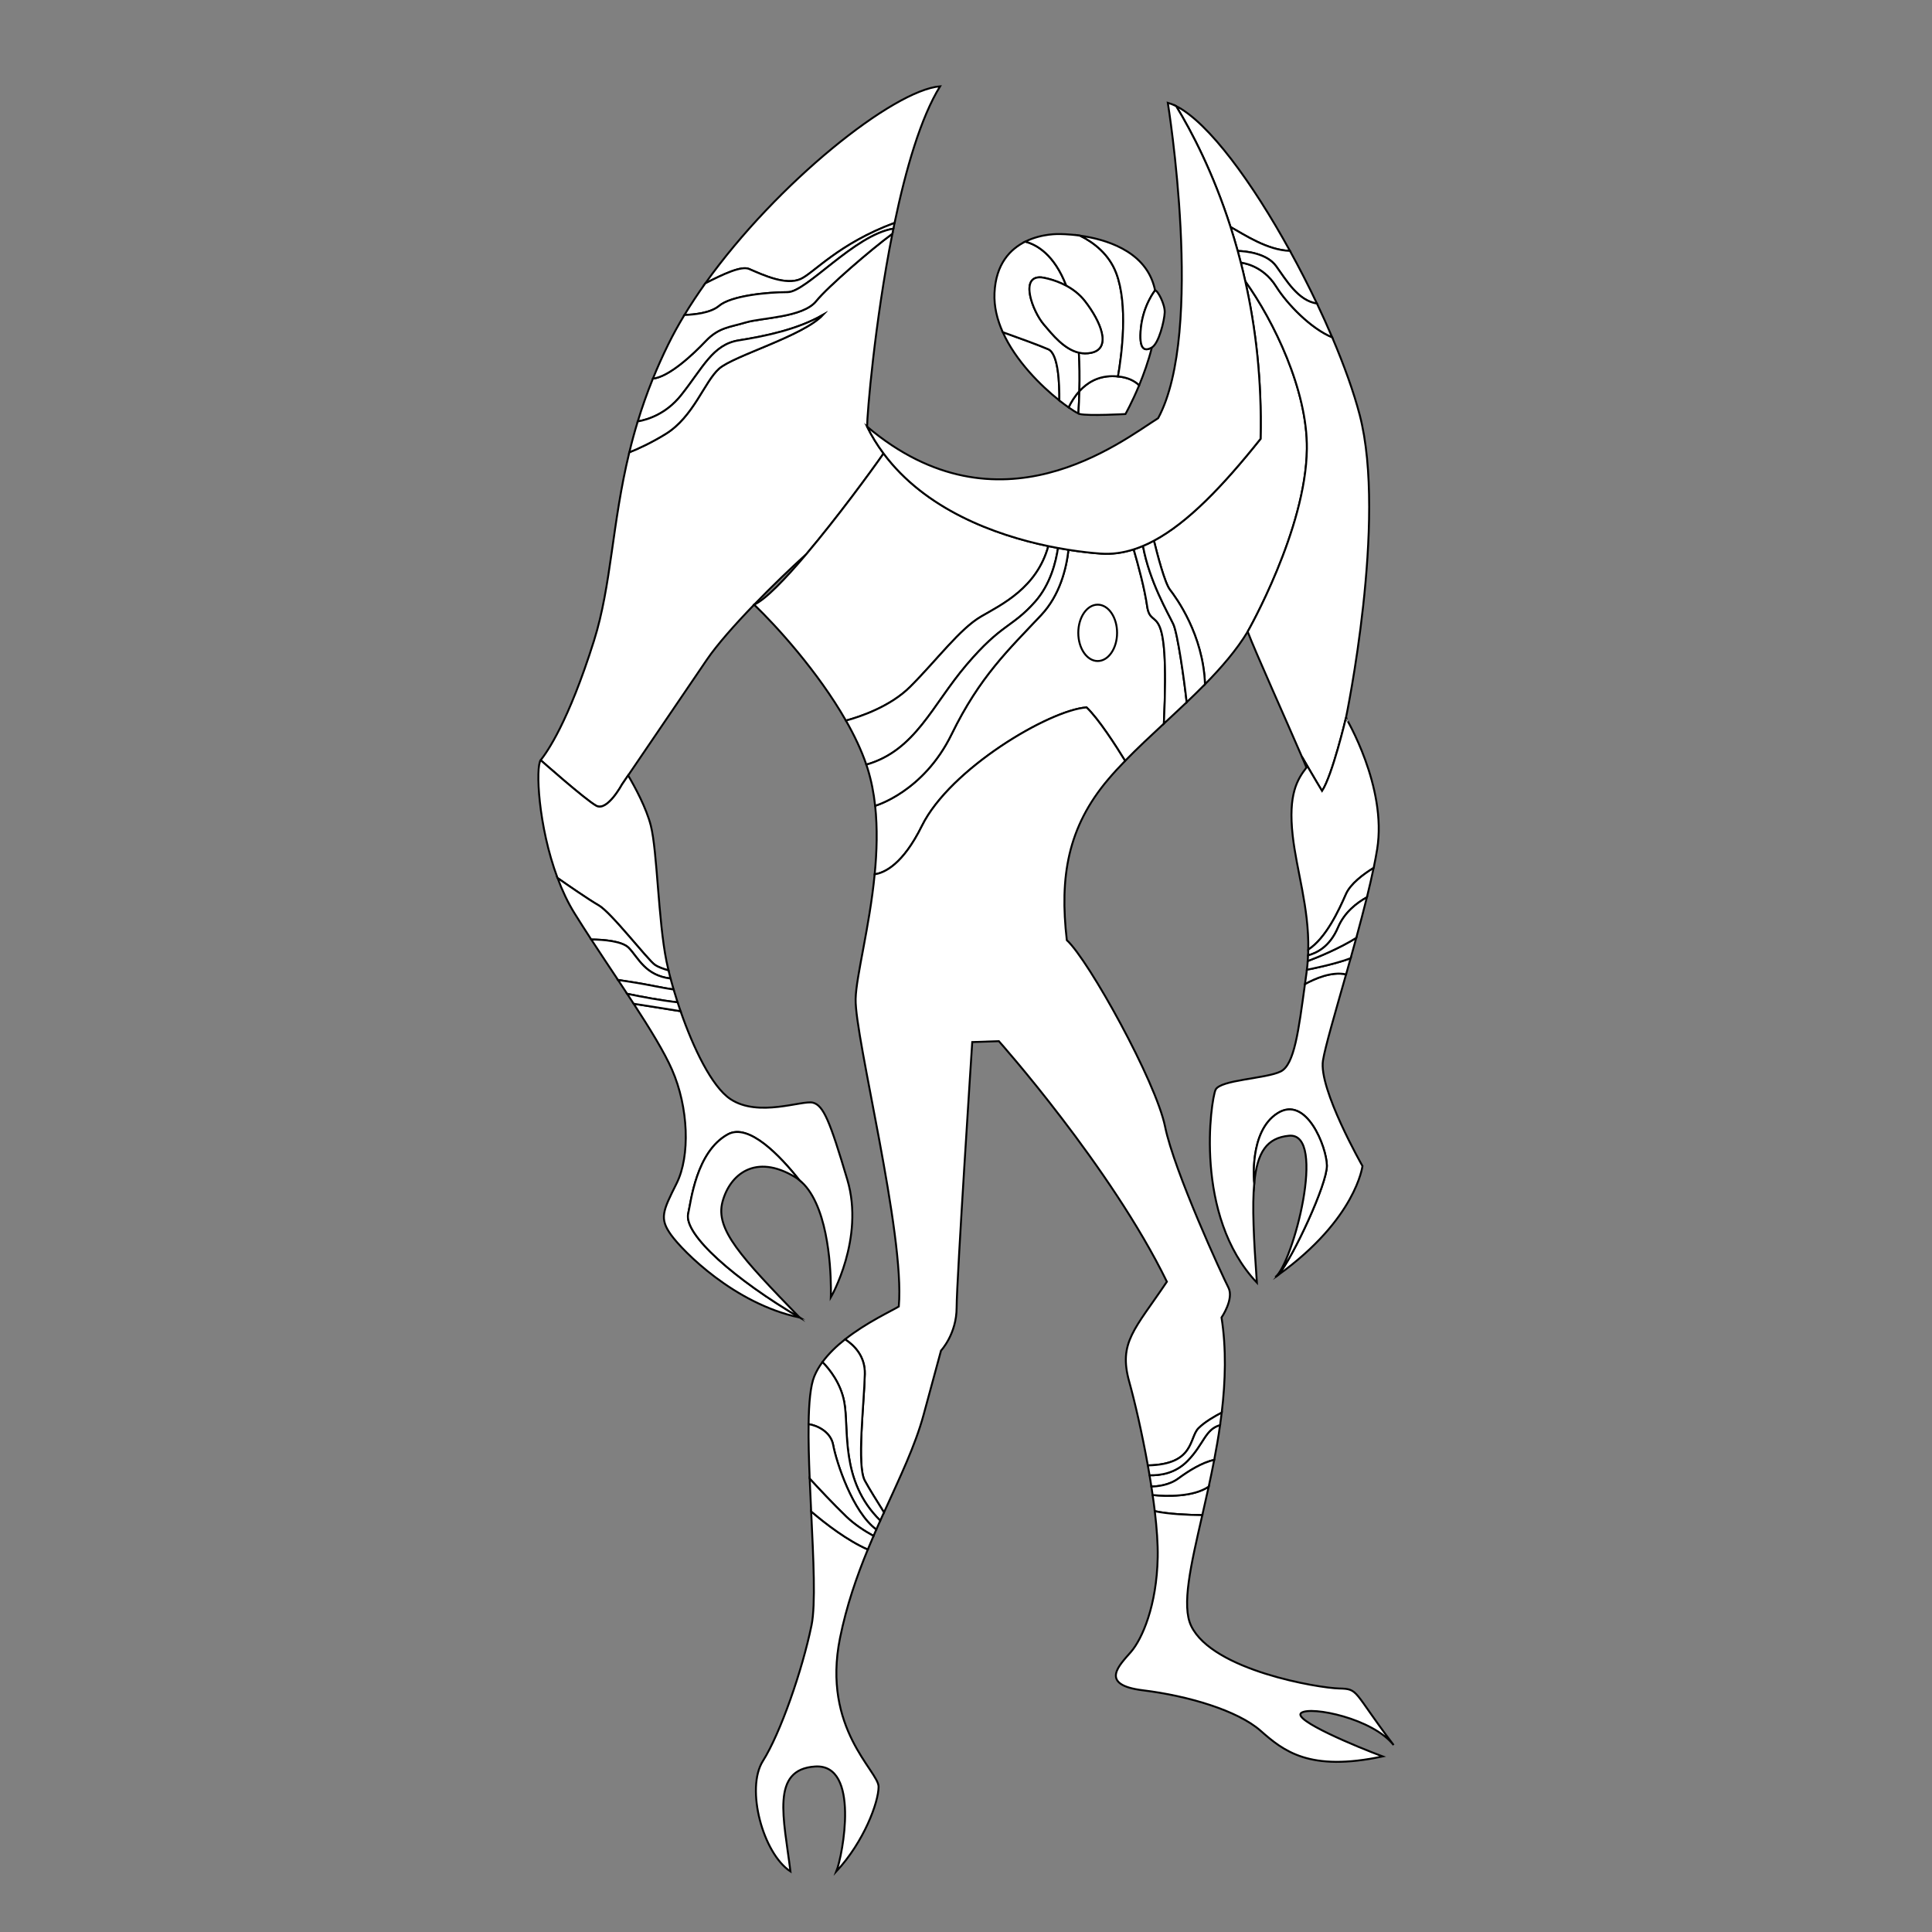 <?xml version="1.0" encoding="utf-8"?>
<!-- Generator: Adobe Illustrator 25.2.0, SVG Export Plug-In . SVG Version: 6.00 Build 0)  -->
<svg version="1.1" baseProfile="tiny" id="Layer_1" xmlns="http://www.w3.org/2000/svg" xmlns:xlink="http://www.w3.org/1999/xlink"
	 x="0px" y="0px" viewBox="0 0 1000 1000" overflow="visible" xml:space="preserve">
<rect x="0" y="0" width="1000" height="1000" fill="#808080" stroke="none"/>
<path fill="#FFFFFF" stroke="#000000" stroke-miterlimit="10" d="M486.59,44.67c-9.98,16.12-17.74,42.84-23.56,70.69v0.01
	c-29.1,10.78-42,26.16-48.67,29.07c-7.61,3.33-19.01-1.9-26.62-5.22c-4-1.75-13.41,2.69-22.67,7.43
	C402.32,94.46,462.44,46.63,486.59,44.67z"/>
<path fill="#FFFFFF" stroke="#000000" stroke-miterlimit="10" d="M463.03,115.37c-0.2,1-0.41,1.99-0.61,2.99
	c-20.12,3.21-45,32.86-54.72,32.86c-10.33,0-29.22,1.78-35.52,7.12c-4.37,3.71-13.03,4.53-17.92,4.69
	c3.31-5.48,6.94-10.94,10.8-16.37c0-0.01,0-0.01,0.01-0.01c9.26-4.74,18.67-9.18,22.67-7.43c7.61,3.32,19.01,8.55,26.62,5.22
	C421.03,141.53,433.93,126.15,463.03,115.37z"/>
<path fill="#FFFFFF" stroke="#000000" stroke-miterlimit="10" d="M448.81,220.84c2.48,4.99,5.34,9.61,8.53,13.88
	c-7.01,10.03-24.1,33.3-39.88,51.98c-7.69,6.97-17.69,16.53-27.12,26.27c-9.86,10.2-19.12,20.61-24.46,28.46
	c-9.4,13.82-32.3,47.5-40.76,59.93c-2.01,2.96-3.2,4.71-3.2,4.71s-7.6,14.15-13.31,10.99c-5.7-3.15-28.75-23.59-28.75-23.59
	c3.33-4.27,14.26-19.48,27.57-61.78c9.06-28.81,9.3-60.48,18.31-97.57c4.77-1.91,11.41-4.96,18.76-9.48
	c14.49-8.91,20.07-27.09,27.68-33.83c7.6-6.75,43.36-16.78,53.7-27.78c-13.19,7.54-29.94,11-43.48,13.14
	c-13.55,2.14-18.54,14.25-29.94,28.51c-7.61,9.51-16.98,12.52-22.36,13.46c2.19-7.19,4.77-14.58,7.85-22.18
	c8.31-0.88,20.57-12.31,27.34-19.44c6.77-7.13,12.47-7.13,20.67-9.62c8.2-2.5,29.58-2.5,36.48-11.05
	c5.95-7.39,28.4-26.75,39.45-34.87C452.75,167,448.81,214.35,448.81,220.84z"/>
<path fill="#FFFFFF" stroke="#000000" stroke-miterlimit="10" d="M430.04,671.49c0,0,1.13-29.65-7.72-48.9c0,0-0.01-0.01-0.02-0.03
	c-2.19-4.8-5.02-8.95-8.64-11.82c-9.89-12.47-26.1-29.54-36.9-23.62c-16.47,9.03-19.12,35.05-20.53,40.93
	c-2.63,11,24.85,34.61,57.65,53.9c-33.74-7.13-60.36-34.22-66.53-42.77c-6.18-8.56-4.28-12.36,2.85-26.62
	c7.13-14.25,6.18-39.44-2.38-58.93c-4-9.11-11.32-21.02-19.83-34.09c5.11,0.77,16.48,2.59,24.26,3.84
	c6.57,18.93,16.11,38.98,25.75,45.46c14.5,9.74,37.31,0.48,42.77,1.9c5.47,1.43,8.79,9.51,17.82,39.92
	C447.62,641.08,430.04,671.49,430.04,671.49z"/>
<path fill="#FFFFFF" stroke="#000000" stroke-miterlimit="10" d="M346.02,502.29c-2.87-0.84-5.56-1.83-6.99-2.84
	c-4.04-2.85-22.57-27.09-29.23-30.89c-5.07-2.9-16.21-10.61-21.22-14.11c-10.07-26.93-11.4-57.53-8.72-60.98
	c0,0,23.05,20.44,28.75,23.59c5.71,3.16,13.31-10.99,13.31-10.99s1.19-1.75,3.2-4.71c3.43,5.81,9.45,16.82,11.77,26.09
	c3.33,13.31,3.8,48.95,8.08,70.1C345.27,499.04,345.62,500.62,346.02,502.29z"/>
<path fill="#FFFFFF" stroke="#000000" stroke-miterlimit="10" d="M347.07,506.48c-13.12-1.56-16.6-10.6-21.58-15.82
	c-3.45-3.6-13.22-4.32-19.46-4.38c-2.94-4.52-5.83-9.02-8.58-13.44c-3.51-5.63-6.44-11.9-8.87-18.39
	c5.01,3.5,16.15,11.21,21.22,14.11c6.66,3.8,25.19,28.04,29.23,30.89c1.43,1.01,4.12,2,6.99,2.84v0.01
	C346.34,503.64,346.7,505.04,347.07,506.48z"/>
<path fill="#FFFFFF" stroke="#000000" stroke-miterlimit="10" d="M348.66,512.17c-2.66-0.39-6.03-0.97-10.11-1.79
	c-6.63-1.34-14.2-2.51-18.67-3.16v-0.01c-4.58-6.88-9.28-13.93-13.85-20.93c6.24,0.06,16.01,0.78,19.46,4.38
	c4.98,5.22,8.46,14.26,21.58,15.82C347.56,508.32,348.09,510.22,348.66,512.17z"/>
<path fill="#FFFFFF" stroke="#000000" stroke-miterlimit="10" d="M350.71,518.78c-8.21-0.87-19.15-2.93-26.1-4.39
	c-1.55-2.37-3.14-4.75-4.73-7.17c4.47,0.65,12.04,1.82,18.67,3.16c4.08,0.82,7.45,1.4,10.11,1.79
	C349.29,514.32,349.98,516.53,350.71,518.78z"/>
<path fill="#FFFFFF" stroke="#000000" stroke-miterlimit="10" d="M352.25,523.38c-7.78-1.25-19.15-3.07-24.26-3.84
	c-1.11-1.7-2.23-3.42-3.38-5.15c6.95,1.46,17.89,3.52,26.1,4.39C351.2,520.3,351.72,521.84,352.25,523.38z"/>
<path fill="#FFFFFF" stroke="#000000" stroke-miterlimit="10" d="M413.88,681.95c-32.8-19.29-60.28-42.9-57.65-53.9
	c1.41-5.88,4.06-31.9,20.53-40.93c10.8-5.92,27.01,11.15,36.9,23.62c-0.69-0.55-1.4-1.05-2.15-1.5
	c-20.44-12.36-33.75-1.43-37.55,12.83C370.16,636.32,383.47,650.58,413.88,681.95z"/>
<path fill="#FFFFFF" stroke="#000000" stroke-miterlimit="10" d="M425.88,163.03c-10.34,11-46.1,21.03-53.7,27.78
	c-7.61,6.74-13.19,24.92-27.68,33.83c-7.35,4.52-13.99,7.57-18.76,9.48c1.25-5.21,2.69-10.54,4.36-15.98
	c5.38-0.94,14.75-3.95,22.36-13.46c11.4-14.26,16.39-26.37,29.94-28.51C395.94,174.03,412.69,170.57,425.88,163.03z"/>
<path fill="#FFFFFF" stroke="#000000" stroke-miterlimit="10" d="M676.45,232.36c-0.47,41.83-30.65,94.58-30.65,94.58
	c-5.69,9.42-13.47,18.45-22.1,27.24c-0.95-25.71-14.85-44.65-18.18-48.98c-2.64-3.44-6.45-18.01-8.25-25.34
	c17.57-9.42,35.56-28.11,55.19-52.72c0.74-30.49-2.59-57.84-7.92-81.62C659.27,166.1,676.8,202.03,676.45,232.36z"/>
<path fill="#FFFFFF" stroke="#000000" stroke-miterlimit="10" d="M602.43,374.53c-6.97,6.48-13.84,12.88-20.07,19.29
	c-4.99-8.13-13.7-21.65-19.96-27.67c-19.25,1.42-70.58,31.72-85.19,61.3c-9.87,19.98-19.35,24.35-24.48,25.08
	c1.15-11.71,1.51-23.82,0.24-35.47c0,0,24.95-7.07,39.56-37.01c14.62-29.94,29.59-43.84,46.34-61.67
	c9.67-10.29,13.05-24.03,14.17-33.8c6.5,1.04,12.21,1.64,16.72,1.96c5.69,0.41,11.36-0.36,17.04-2.18
	c2.37,8.11,5.66,20.27,6.96,29.39C595.76,327.77,605.58,306.47,602.43,374.53z"/>
<path fill="#FFFFFF" stroke="#000000" stroke-miterlimit="10" d="M602.43,374.53c3.15-68.06-6.67-46.76-8.67-60.78
	c-1.3-9.12-4.59-21.28-6.96-29.39c1.6-0.51,3.2-1.11,4.8-1.78c3.4,18.51,13.07,34.83,15.71,40.44c2.25,4.78,5.61,28.68,6.92,40.45
	C610.33,367.19,606.37,370.87,602.43,374.53z"/>
<path fill="#FFFFFF" stroke="#000000" stroke-miterlimit="10" d="M623.7,354.18c-3.07,3.12-6.24,6.22-9.47,9.29
	c-1.31-11.77-4.67-35.67-6.92-40.45c-2.64-5.61-12.31-21.93-15.71-40.44c1.89-0.8,3.78-1.7,5.67-2.72c1.8,7.33,5.61,21.9,8.25,25.34
	C608.85,309.53,622.75,328.47,623.7,354.18z"/>
<path fill="#FFFFFF" stroke="#000000" stroke-miterlimit="10" d="M632.26,681.95c2.53,16.11,2.05,32.84,0.1,49.23
	c-3.35,1.73-8.73,4.79-11.98,8.04c-4.99,4.99-1.91,18.81-26.26,19.27c-3.02-16.87-6.79-33.12-9.62-43.27
	c-5.71-20.44,2.85-27.09,19.48-51.81c-28.99-59.4-86.97-124.51-86.97-124.51l-13.78,0.47c0,0-8.08,123.57-8.08,137.35
	c0,13.78-8.08,22.34-8.08,22.34s0,0-9.03,33.26c-4.35,16.02-12.33,32.47-20.49,50.49c-3.65-5.77-7.8-12.49-9.92-16.39
	c-4.27-7.84-0.36-39.56-0.01-55.24c0.21-9.21-5.48-14.86-10.21-17.94c11.11-8.77,23.96-14.63,27.8-16.99
	c3.32-37.55-22.81-139.25-22.34-159.21c0.29-11.94,7.2-37.14,9.86-64.51c5.13-0.73,14.61-5.1,24.48-25.08
	c14.61-29.58,65.94-59.88,85.19-61.3c6.26,6.02,14.97,19.54,19.96,27.67c-3.12,3.21-6.08,6.41-8.8,9.63
	c-20.91,24.72-25.18,50.38-21.38,83.17c11.4,10.46,46.1,73.19,50.85,96.48c4.75,23.28,29.76,77.46,32.79,83.34
	C638.85,672.32,632.26,681.95,632.26,681.95z"/>
<path fill="#FFFFFF" stroke="#000000" stroke-miterlimit="10" d="M625.63,769.45c-1.1,5.07-2.23,10-3.32,14.78
	c-7.58-0.09-17.49-0.54-24.59-2.04c-0.33-2.74-0.7-5.53-1.12-8.36C603.94,774.52,617.65,774.9,625.63,769.45z"/>
<path fill="#FFFFFF" stroke="#000000" stroke-miterlimit="10" d="M631.51,737.62c-0.86,6.1-1.9,12.12-3.04,18.03
	c-6.26,1.31-13.35,5.78-18.55,9.62c-4.82,3.56-10.97,4.12-13.97,4.17c-0.3-1.94-0.62-3.9-0.94-5.85c5.4,0.11,13.24-0.82,19.72-7.5
	C623.21,747.36,623.72,739.8,631.51,737.62z"/>
<path fill="#FFFFFF" stroke="#000000" stroke-miterlimit="10" d="M632.36,731.18c-0.26,2.15-0.54,4.3-0.85,6.44
	c-7.79,2.18-8.3,9.74-16.78,18.47c-6.48,6.68-14.32,7.61-19.72,7.5c-0.29-1.7-0.59-3.4-0.89-5.1c24.35-0.46,21.27-14.28,26.26-19.27
	C623.63,735.97,629.01,732.91,632.36,731.18z"/>
<path fill="#FFFFFF" stroke="#000000" stroke-miterlimit="10" d="M628.47,755.65c-0.9,4.68-1.86,9.29-2.84,13.79v0.01
	c-7.98,5.45-21.69,5.07-29.03,4.38c-0.2-1.46-0.42-2.92-0.65-4.39c3-0.05,9.15-0.61,13.97-4.17
	C615.12,761.43,622.21,756.96,628.47,755.65z"/>
<path fill="#FFFFFF" stroke="#000000" stroke-miterlimit="10" d="M696.65,371.61c0,0-7.01,29.73-12.35,37.8
	c-3.46-5.66-10.03-17.04-10.44-17.75c-0.01-0.02-0.02-0.03-0.02-0.03c-7.44-17.33-24.25-54.6-28.04-64.69
	c0,0,30.18-52.75,30.65-94.58c0.35-30.33-17.18-66.26-31.91-86.84c0-0.01,0-0.01,0-0.01c-0.73-3.26-1.49-6.44-2.3-9.57
	c0,0,11.17,0.9,18.29,12.31c5.75,9.2,18,21.8,29,26.33c6.2,14.55,11.17,28.39,14.25,40.2C718.04,269.43,696.65,371.61,696.65,371.61
	z"/>
<path fill="#FFFFFF" stroke="#000000" stroke-miterlimit="10" d="M667.68,129.85c-11.57-0.28-23.79-8.44-30.75-12.35
	c-9.04-28.21-20.18-49.44-28.17-62.59C625.67,63.46,648.35,94.73,667.68,129.85z"/>
<path fill="#FFFFFF" stroke="#000000" stroke-miterlimit="10" d="M681.66,157.13c-9.85-1.48-15.98-12.22-21.13-19.34
	c-4.83-6.69-15.5-7.76-19.9-7.9c-1.18-4.27-2.42-8.4-3.7-12.39c6.96,3.91,19.18,12.07,30.75,12.35
	C672.61,138.79,677.32,147.99,681.66,157.13z"/>
<path fill="#FFFFFF" stroke="#000000" stroke-miterlimit="10" d="M689.53,174.58c-11-4.53-23.25-17.13-29-26.33
	c-7.12-11.41-18.29-12.31-18.29-12.31c-0.52-2.05-1.06-4.06-1.61-6.05c4.4,0.14,15.07,1.21,19.9,7.9
	c5.15,7.12,11.28,17.86,21.13,19.34C684.45,163,687.09,168.84,689.53,174.58z"/>
<path fill="#FFFFFF" stroke="#000000" stroke-miterlimit="10" d="M712.81,439.57c-0.48,2.98-1.09,6.23-1.81,9.66
	c-5.15,3.16-11.96,8.14-14.35,13.63c-3.62,8.3-10.28,22.69-19.48,28.67c0.37-21.87-6.07-40.99-8.08-59.09
	c-2.38-21.38,2.38-28.99,7.13-35.16c-0.6-1.47-1.4-3.37-2.36-5.62c0.41,0.71,6.98,12.09,10.44,17.75
	c5.34-8.07,12.35-37.8,12.35-37.8S718.04,407.26,712.81,439.57z"/>
<path fill="#FFFFFF" stroke="#000000" stroke-miterlimit="10" d="M705.21,603.53c0,0-3.24,27.32-43.54,56.36
	c7.77-9.47,25.24-47.09,25.12-56.59c-0.13-9.51-10.57-36.6-25.54-27.09c-14.97,9.5-12.04,36.1-12.04,36.1
	c-1.13,11.98-0.28,28.83,1.34,51.58c-32.79-34.69-23.76-94.57-21.38-99.8c2.37-5.23,26.14-5.71,33.74-9.51
	c7.08-3.53,9.22-21.04,12.54-45.25c4.96-2.7,13.69-6.63,21.28-5.01c-5.68,20.02-10.84,37.6-11.96,44.56
	C682.4,563.61,705.21,603.53,705.21,603.53z"/>
<path fill="#FFFFFF" stroke="#000000" stroke-miterlimit="10" d="M686.79,603.3c0.12,9.5-17.35,47.12-25.12,56.59l-0.01,0.01
	c-0.53,0.38-1.06,0.76-1.6,1.14c9.03-6.66,27.09-75.09,7.13-73.19c-11.43,1.08-16.47,8.4-17.98,24.46c0,0-2.93-26.6,12.04-36.1
	C676.22,566.7,686.66,593.79,686.79,603.3z"/>
<path fill="#FFFFFF" stroke="#000000" stroke-miterlimit="10" d="M699.09,495.97c-0.79,2.81-1.58,5.61-2.36,8.35
	c-7.59-1.62-16.32,2.31-21.28,5.01c0.25-1.83,0.5-3.7,0.77-5.6c0.08-0.59,0.16-1.19,0.23-1.78
	C676.45,501.95,690.92,499.13,699.09,495.97z"/>
<path fill="#FFFFFF" stroke="#000000" stroke-miterlimit="10" d="M702.01,485.43c-0.97,3.52-1.95,7.05-2.92,10.54
	c-8.17,3.16-22.64,5.98-22.64,5.98c0.19-1.52,0.33-3.03,0.44-4.52C682.44,495.36,693.5,490.75,702.01,485.43z"/>
<path fill="#FFFFFF" stroke="#000000" stroke-miterlimit="10" d="M711,449.23c-0.99,4.75-2.18,9.87-3.49,15.2
	c-5.21,2.87-11.59,7.77-14.9,15.54c-4.46,10.48-11.41,13.38-15.55,14.54c0.06-1,0.09-1.99,0.11-2.97v-0.01
	c9.2-5.98,15.86-20.37,19.48-28.67C699.04,457.37,705.85,452.39,711,449.23z"/>
<path fill="#FFFFFF" stroke="#000000" stroke-miterlimit="10" d="M707.51,464.43c-1.68,6.77-3.56,13.88-5.5,21
	c-8.51,5.32-19.57,9.93-25.12,12c0.08-0.98,0.14-1.95,0.17-2.92c4.14-1.16,11.09-4.06,15.55-14.54
	C695.92,472.2,702.3,467.3,707.51,464.43z"/>
<path fill="#FFFFFF" stroke="#000000" stroke-miterlimit="10" d="M542.63,282.67c-5.97,21.64-24.06,30.2-34.77,36.43
	c-11.05,6.41-22.81,22.45-36.71,36.35c-10.31,10.31-25.93,15.53-33.3,17.53c-14.38-25.18-35.95-48.95-47.5-60.01
	c5.91-2.64,16.2-13.36,27.11-26.27c15.78-18.68,32.87-41.95,39.88-51.98C478.93,263.74,515.06,276.91,542.63,282.67z"/>
<path fill="#FFFFFF" stroke="#000000" stroke-miterlimit="10" d="M432.89,968.65c3.33-8.42,12.36-55.73-10.93-54.31
	c-23.29,1.43-16.16,27.09-12.83,54.31c-14.26-9.37-23.29-42.9-14.26-57.16c9.03-14.25,20.44-47.05,25.19-70.33
	c2.17-10.64,0.97-34.36-0.21-58.85c7.71,6.57,18.8,15.06,29.33,19.69c-5.79,14.08-11.04,29.2-14.39,45.81
	c-9.5,47.05,19.96,68.91,19.96,76.99S447.15,953.32,432.89,968.65z"/>
<path fill="#FFFFFF" stroke="#000000" stroke-miterlimit="10" d="M457.55,782.81c-0.65,1.41-1.29,2.82-1.93,4.25
	c-21.16-20.75-15.94-47.51-18.69-61.63c-1.86-9.54-7.52-16.65-11.23-20.43c3.18-4.35,7.31-8.29,11.71-11.76
	c4.73,3.08,10.42,8.73,10.21,17.94c-0.35,15.68-4.26,47.4,0.01,55.24C449.75,770.32,453.9,777.04,457.55,782.81z"/>
<path fill="#FFFFFF" stroke="#000000" stroke-miterlimit="10" d="M455.62,787.06v0.01c-0.68,1.53-1.37,3.07-2.05,4.62
	c-12.3-9.09-20.69-34.88-22.34-43.8c-1.27-6.87-8.36-10.11-12.7-10.75c0.15-11.04,0.96-19.95,2.96-24.78
	c1.06-2.57,2.5-5.03,4.21-7.36c3.71,3.78,9.37,10.89,11.23,20.43C439.68,739.55,434.46,766.31,455.62,787.06z"/>
<path fill="#FFFFFF" stroke="#000000" stroke-miterlimit="10" d="M453.57,791.69c-0.48,1.1-0.96,2.2-1.43,3.31
	c-4.67-2.55-9.89-5.94-14.14-10.04c-6.75-6.52-14.42-14.71-18.91-19.6c-0.41-10.06-0.68-19.76-0.56-28.22
	c4.34,0.64,11.43,3.88,12.7,10.75C432.88,756.81,441.27,782.6,453.57,791.69z"/>
<path fill="#FFFFFF" stroke="#000000" stroke-miterlimit="10" d="M452.14,795c-1,2.3-1.99,4.64-2.96,7
	c-10.53-4.63-21.62-13.12-29.33-19.69c-0.27-5.66-0.54-11.36-0.76-16.95c4.49,4.89,12.16,13.08,18.91,19.6
	C442.25,789.06,447.47,792.45,452.14,795z"/>
<path fill="#FFFFFF" stroke="#000000" stroke-miterlimit="10" d="M715.66,909.12c-38.02,8.08-51.32-2.85-63.2-13.31
	c-11.89-10.46-37.55-18.06-60.84-20.91c-23.28-2.85-11.88-13.31-6.17-19.96c5.7-6.65,13.3-23.76,13.78-48.95
	c0.13-6.78-0.47-15-1.51-23.8c7.1,1.5,17.01,1.95,24.59,2.04c-5.91,25.81-10.85,46.85-5.74,57.4
	c11.17,23.05,66.06,32.08,76.52,32.32c10.37,0.24,6.94,1.18,28.25,29.28c-10.95-13.8-42.59-20.19-47.74-16.69
	C668.38,890.11,702.83,904.36,715.66,909.12z"/>
<path fill="#FFFFFF" stroke="#000000" stroke-miterlimit="10" d="M547.62,283.65c-0.99,6.9-3.83,18.88-11.96,27.96
	c-12.12,13.55-17,10.93-35.41,32.56c-17.82,20.93-26.4,44.32-51.84,51.61c-2.56-7.52-6.23-15.22-10.56-22.8
	c7.37-2,22.99-7.22,33.3-17.53c13.9-13.9,25.66-29.94,36.71-36.35c10.71-6.23,28.8-14.79,34.77-36.43
	C544.33,283.03,545.99,283.35,547.62,283.65z"/>
<path fill="#FFFFFF" stroke="#000000" stroke-miterlimit="10" d="M553.04,284.58c-1.12,9.77-4.5,23.51-14.17,33.8
	c-16.75,17.83-31.72,31.73-46.34,61.67c-14.61,29.94-39.56,37.01-39.56,37.01c-0.72-6.64-1.98-13.13-3.92-19.31
	c-0.21-0.65-0.42-1.31-0.64-1.97c25.44-7.29,34.02-30.68,51.84-51.61c18.41-21.63,23.29-19.01,35.41-32.56
	c8.13-9.08,10.97-21.06,11.96-27.96C549.48,284,551.29,284.31,553.04,284.58z"/>
<path fill="#FFFFFF" stroke="#000000" stroke-miterlimit="10" d="M652.46,227.14c-19.63,24.61-37.62,43.3-55.19,52.72
	c-1.89,1.02-3.78,1.92-5.67,2.72c-1.6,0.67-3.2,1.27-4.8,1.78c-5.68,1.82-11.35,2.59-17.04,2.18c-4.51-0.32-10.22-0.92-16.72-1.96
	c-1.75-0.27-3.56-0.58-5.42-0.93c-1.63-0.3-3.29-0.62-4.99-0.98c-27.57-5.76-63.7-18.93-85.29-47.95
	c-3.19-4.27-6.05-8.89-8.53-13.88c68.44,57.74,131.41,7.72,150.66-4.4c24.23-44.91,4.99-163.24,4.99-163.24
	c1.38,0.39,2.82,0.96,4.3,1.71c7.99,13.15,19.13,34.38,28.17,62.59c1.28,3.99,2.52,8.12,3.7,12.39c0.55,1.99,1.09,4,1.61,6.05
	c0.81,3.13,1.57,6.31,2.3,9.57c0,0,0,0,0,0.01C649.87,169.3,653.2,196.65,652.46,227.14z"/>
<path fill="#FFFFFF" stroke="#000000" stroke-miterlimit="10" d="M462.42,118.36c-0.18,0.87-0.36,1.75-0.53,2.62
	c-11.05,8.12-33.5,27.48-39.45,34.87c-6.9,8.55-28.28,8.55-36.48,11.05c-8.2,2.49-13.9,2.49-20.67,9.62
	c-6.77,7.13-19.03,18.56-27.34,19.44c2.35-5.8,4.99-11.72,7.97-17.77c2.48-5.03,5.27-10.1,8.34-15.16
	c4.89-0.16,13.55-0.98,17.92-4.69c6.3-5.34,25.19-7.12,35.52-7.12C417.42,151.22,442.3,121.57,462.42,118.36z"/>
<path fill="#FFFFFF" stroke="#000000" stroke-miterlimit="10" d="M558.68,202.46c-0.09,3.68-0.26,7.52-0.51,11.55
	c-1.08-0.5-2.85-1.58-5.08-3.14C554.36,208.26,556.17,205.2,558.68,202.46z"/>
<path fill="#FFFFFF" stroke="#000000" stroke-miterlimit="10" d="M589.63,199.4c-3.7,8.91-7.1,14.91-7.1,14.91s-19.18,1.06-23.58,0
	c-0.19-0.05-0.45-0.15-0.78-0.3c0.25-4.03,0.42-7.87,0.51-11.55c3.88-4.25,9.4-7.76,17.08-7.76c1.03,0,2,0.05,2.92,0.14
	C583.82,195.33,587.29,197.14,589.63,199.4z"/>
<path fill="#FFFFFF" stroke="#000000" stroke-miterlimit="10" d="M548.32,207.29c-9.45-7.53-22.59-20.41-29.29-35.37
	c7.93,2.83,19.09,6.88,23.58,8.86C547.82,183.08,548.41,198.57,548.32,207.29z"/>
<path fill="#FFFFFF" stroke="#000000" stroke-miterlimit="10" d="M558.68,202.46c-2.51,2.74-4.32,5.8-5.59,8.41
	c-1.42-1-3.03-2.2-4.77-3.58c0.09-8.72-0.5-24.21-5.71-26.51c-4.49-1.98-15.65-6.03-23.58-8.86c-2.89-6.45-4.59-13.28-4.28-20.23
	c0.67-15.11,8.18-22.76,15.93-26.63c5.96,1.56,15.03,6.67,21.24,22.85c-6.61-3.56-12.87-4.33-12.87-4.33
	c-11.48-0.97-4.63,17.44,1.25,24.38c4.63,5.47,10.58,12.82,18.12,14.57C558.78,188.54,558.88,195.16,558.68,202.46z"/>
<path fill="#FFFFFF" stroke="#000000" stroke-miterlimit="10" d="M578.68,194.84c-0.92-0.09-1.89-0.14-2.92-0.14
	c-7.68,0-13.2,3.51-17.08,7.76c0.2-7.3,0.1-13.92-0.26-19.93c2.04,0.48,4.19,0.54,6.47,0.05c10.69-2.31,4.81-16.22-3.36-26.73
	c-2.77-3.56-6.24-6.12-9.61-7.94c-6.21-16.18-15.28-21.29-21.24-22.85c8.7-4.33,17.7-3.9,17.7-3.9s4.45-0.07,10.7,0.82
	c0,0,0,0,0.01,0c7.3,3.67,14.94,9.64,18.63,19.26C584.07,157.81,580.58,183.93,578.68,194.84z"/>
<path fill="#FFFFFF" stroke="#000000" stroke-miterlimit="10" d="M596.2,179.85c-1.79,7.16-4.24,13.93-6.57,19.55
	c-2.34-2.26-5.81-4.07-10.95-4.56c1.9-10.91,5.39-37.03-0.96-53.6c-3.69-9.62-11.33-15.59-18.63-19.26
	c12.65,1.79,32.69,7.47,38.06,25.49c0.28,0.93,0.52,1.87,0.72,2.83c0,0-6.07,7.56-7.32,19.3
	C589.31,181.33,592.57,181.93,596.2,179.85z"/>
<path fill="#FFFFFF" stroke="#000000" stroke-miterlimit="10" d="M602.85,161.73c-0.18,4.28-3.03,16.04-6.65,18.12
	c-3.63,2.08-6.89,1.48-5.65-10.25c1.25-11.74,7.32-19.3,7.32-19.3C599.18,150.23,603.03,157.45,602.85,161.73z"/>
<path fill="#FFFFFF" stroke="#000000" stroke-miterlimit="10" d="M564.89,182.58c-2.28,0.49-4.43,0.43-6.47-0.05
	c-7.54-1.75-13.49-9.1-18.12-14.57c-5.88-6.94-12.73-25.35-1.25-24.38c0,0,6.26,0.77,12.87,4.33c3.37,1.82,6.84,4.38,9.61,7.94
	C569.7,166.36,575.58,180.27,564.89,182.58z"/>
<ellipse fill="none" stroke="#000000" stroke-miterlimit="10" cx="568.16" cy="327.56" rx="10.04" ry="14.59"/>
</svg>
